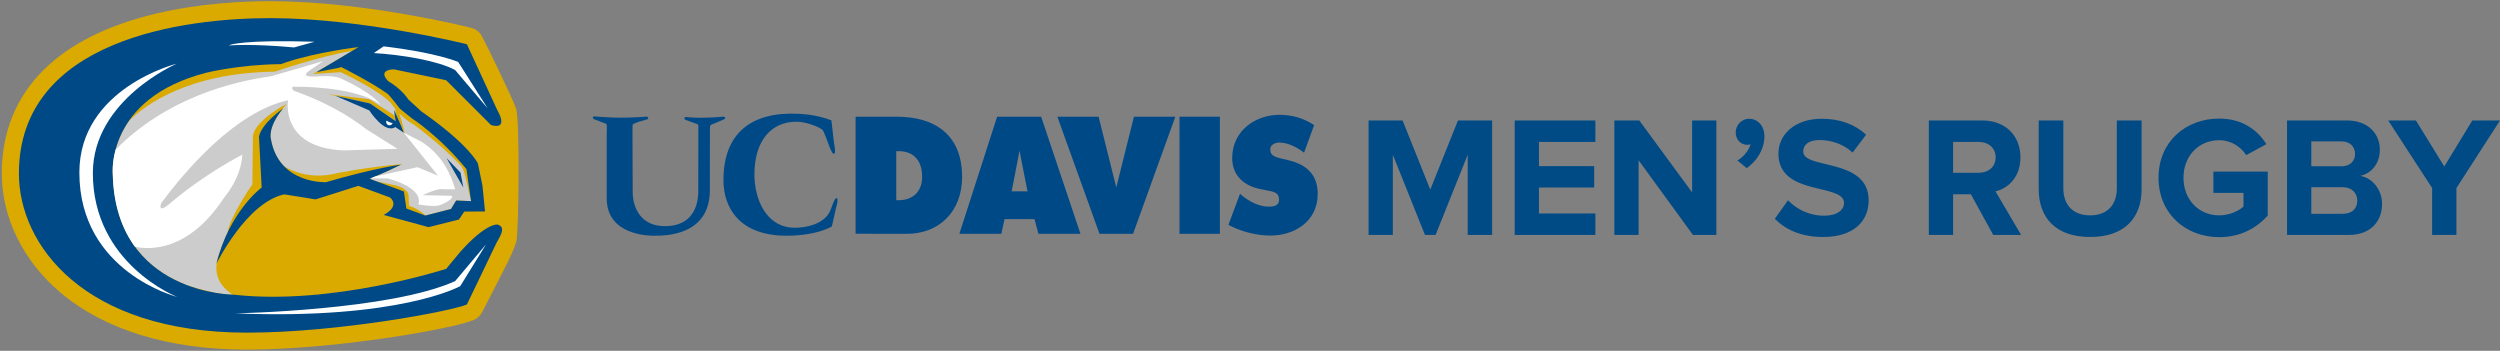 <?xml version="1.0" encoding="UTF-8"?>
<svg width="506px" height="71px" viewBox="0 0 506 71" version="1.1" xmlns="http://www.w3.org/2000/svg" xmlns:xlink="http://www.w3.org/1999/xlink">
    <rect x="0" y="0" width="506" height="71" fill="#808080" stroke="none"/>
    <!-- Generator: Sketch 43.2 (39069) - http://www.bohemiancoding.com/sketch -->
    <title>sitelogo</title>
    <desc>Created with Sketch.</desc>
    <defs></defs>
    <g id="Page-1" stroke="none" stroke-width="1" fill="none" fill-rule="evenodd">
        <g id="Artboard" transform="translate(-59, -13)">
            <g id="sitelogo" transform="translate(59, 13)">
                <g id="c-horse-copy-2">
                    <path d="M104.482,22.057 C103.829,20.032 98.179,8.458 97.481,7.23 C97.031,6.429 96.252,5.855 95.346,5.63 C94.475,5.411 73.754,0.268 54.846,0.239 C49.146,0.232 40.505,0.655 31.707,2.727 C21.837,5.047 14.15,8.885 8.851,14.132 C3.22,19.711 0.365,26.776 0.365,35.14 C0.365,44.082 4.708,52.877 12.282,59.256 C21.216,66.783 34.244,70.762 49.961,70.762 C68.154,70.762 92.191,66.439 95.936,64.744 C96.656,64.42 97.244,63.853 97.599,63.145 C97.601,63.144 97.612,63.139 97.615,63.132 C97.615,63.132 101.838,54.847 102.374,53.84 C102.909,52.834 103.946,50.685 104.484,48.989 C105.021,47.289 105.206,24.292 104.482,22.057 Z" id="Shape" fill="#DAAA00"></path>
                    <g id="Group" transform="translate(22.759, 10.034)">
                        <path d="M34.778,23.654 C34.865,23.745 34.957,23.829 35.044,23.917 C34.957,23.829 34.865,23.745 34.778,23.654 Z" id="Shape" fill="#C2C2C2"></path>
                        <path d="M41.279,4.554 L48.558,0.243 C41.585,1.44 32.877,4.466 32.877,4.466 C15.505,4.716 6.77,11.049 3.297,14.488 C-0.427,19.888 0.062,25.159 0.062,25.159 C0.385,39.496 8.745,45.424 15.622,47.88 C17.559,48.473 19.341,48.914 20.818,49.231 C22.567,49.525 23.868,49.594 24.374,49.608 C21.615,47.85 20.774,45.624 21.093,43.256 C21.071,43.299 21.057,43.32 21.057,43.32 C21.074,43.256 21.093,43.193 21.109,43.126 C21.225,42.377 21.452,41.611 21.771,40.838 C22.28,39.296 22.869,37.9 23.488,36.647 C23.406,36.807 23.324,36.974 23.241,37.144 L23.241,37.147 C23.933,33.482 28.318,27.3 28.318,27.3 L28.435,17.458 C28.894,14.254 35.224,11.014 35.224,11.014 L34.496,11.965 C34.495,11.968 34.49,11.97 34.483,11.974 C34.496,11.965 34.502,11.959 34.502,11.959 C31.388,15.736 32.051,18.02 32.051,18.02 C32.478,20.556 33.506,22.364 34.777,23.652 C36.517,24.679 40.354,26.333 45.512,25.013 C45.512,25.013 50.935,23.869 58.882,23.134 L58.393,23.291 C54.929,25.009 52.037,26.153 52.037,26.153 L53.454,26.675 L57.51,27.53 C60.167,28.332 59.935,29.648 59.935,29.648 L60.052,31.65 C61.519,32.013 62.874,33.134 63.371,33.578 L68.527,32.268 L69.566,30.552 L72.582,30.673 L72.537,30.353 C72.075,29.015 71.422,24.504 70.621,23.625 C66.592,19.194 60.887,15.111 60.887,15.111 C59.761,14.505 58.801,13.681 58.059,12.918 C58.847,15.158 59.139,17.052 59.139,17.052 L58.971,16.833 C58.971,16.833 58.474,15.407 57.303,12.884 L57.277,12.043 C56.683,11.335 56.357,10.816 56.357,10.816 C53.589,7.955 46.204,4.578 46.204,4.578 L40.537,4.935 L41.279,4.554 Z M52.154,10.912 L45.117,9.359 L43.474,9.016 L51.981,10.054 L57.149,13.353 L57.321,14.492 L52.154,10.912 Z" id="Shape" fill="#CCCCCC"></path>
                    </g>
                    <path d="M64.045,14.603 L72.58,9.527 C72.58,9.527 64.054,10.515 57.727,12.674 L56.832,12.981 C48.334,13.061 41.737,14.725 41.737,14.725 C21.395,19.941 22.822,35.194 22.822,35.194 C23.375,59.674 47.369,59.648 47.369,59.648 C67.276,61.88 90.301,54.418 90.301,54.418 L93.175,50.959 C98.479,45.013 100.712,45.449 100.712,45.449 C102.69,46.047 100.936,48.171 100.318,49.508 C99.703,50.846 94.5,61.623 94.5,61.623 C91.646,62.913 68.576,67.327 49.961,67.327 C16.978,67.327 3.827,49.556 3.827,35.14 C3.827,7.935 37.26,3.649 54.84,3.671 C73.538,3.699 94.5,8.957 94.5,8.957 L100.691,22.372 C100.691,22.372 103.125,26.354 99.392,25.314 L90.301,16.236 L79.707,14.03 C76.189,14.21 78.587,16.433 78.587,16.433 C81.47,18.153 82.611,20.091 82.611,20.091 L85.244,22.516 C95.142,29.426 96.726,33.097 96.726,33.097 L97.65,37.559 L98.168,42.796 L93.958,42.825 L92.889,44.432 L86.745,45.974 L77.659,43.505 C81.118,41.617 78.964,39.979 78.964,39.979 L72.523,37.61 L63.87,40.358 L57.536,39.337 C49.876,40.994 43.816,53.355 43.816,53.355 C46.432,42.726 52.963,37.954 52.963,37.954 L52.417,27.66 C52.963,24.921 57.262,21.993 57.262,21.993 C54.149,25.77 54.811,28.054 54.811,28.054 C56.373,37.327 65.975,36.875 65.975,36.875 C76.014,33.956 81.154,33.326 81.154,33.326 C77.69,35.043 74.798,36.187 74.798,36.187 L81.756,38.756 L82.243,42.195 L86.085,43.628 L91.288,42.303 L92.327,40.586 L95.343,40.708 L94.417,34.242 C88.833,27.422 83.342,23.941 83.342,23.941 L80.93,21.987 C80.93,21.987 78.891,19.291 78.381,18.933 C74.932,16.501 69.064,13.573 69.064,13.573 L68.509,13.741 L64.045,14.603 Z" id="Shape" fill="#004987"></path>
                    <g id="Group" transform="translate(67.802, 19.232)" fill="#004987">
                        <path d="M11.935,2.995 L12.279,5.294 L7.111,1.714 L0.075,0.161 L6.941,3.117 C6.941,3.117 10.026,7.953 12.209,6.479 L13.928,7.637 C13.929,7.636 13.343,5.947 11.935,2.995 Z" id="Shape"></path>
                        <polygon id="Shape" points="25.403 15.698 25.981 18.73 22.577 12.764"></polygon>
                    </g>
                    <path d="M45.349,40.013 C45.349,40.013 48.811,36.121 49.041,31.313 C49.041,31.313 41.676,34.965 34.162,41.373 C32.31,42.881 32.37,41.923 32.598,41.154 C37.622,34.38 47.621,22.682 58.303,20.277 C58.303,20.277 56.609,29.822 69.449,30.443 L80.446,30.118 L74.107,26.134 C74.107,26.134 68.697,21.575 59.628,18.435 C58.873,18.001 59.171,17.658 59.285,17.558 C64.635,17.485 73.195,18.267 76.969,21.181 C76.969,21.181 75.831,19.033 68.999,15.885 C67.784,15.345 65.727,15.332 63.737,15.498 L63.737,15.496 C61.16,15.555 62.062,14.954 62.16,14.635 L65.393,12.367 L54.838,15.443 C46.736,16.553 33.613,19.957 23.393,30.292 C22.63,33.143 22.822,35.191 22.822,35.191 C22.969,41.676 24.758,46.443 27.317,49.946 C30.199,50.562 38.141,51.011 45.349,40.013 Z" id="Shape" fill="#FFFFFF" fill-rule="nonzero"></path>
                    <path d="M89.603,38.304 L92.113,38.304 C91.436,35.947 89.902,31.628 85.335,28.71 L81.732,26.867 L88.648,35.558 L84.496,33.84 L75.949,35.715 C75.504,35.901 75.172,36.038 74.983,36.114 L78.464,36.109 C86.223,38.246 84.67,41.367 84.67,41.367 C84.67,41.367 87.715,41.914 88.884,41.566 C90.036,41.222 92.242,39.946 91.305,39.621 L85.535,39.505 C85.535,39.505 88.519,38.052 89.603,38.304 Z" id="Shape" fill="#FFFFFF"></path>
                    <g id="Group" transform="translate(16.016, 8.273)" fill="#FFFFFF">
                        <path d="M19.845,51.823 C19.845,51.823 2.778,45.189 2.778,26.761 C2.778,11.911 19.754,4.616 19.754,4.616 C19.754,4.616 0.048,9.526 0.048,26.651 C0.048,46.813 19.845,51.823 19.845,51.823 Z" id="Shape" fill-rule="nonzero"></path>
                        <path d="M31.585,55.153 C31.585,55.153 63.026,54.565 76.105,48.621 L82.365,41.185 L77.134,49.641 C77.134,49.642 64.92,56.496 31.585,55.153 Z" id="Shape"></path>
                        <path d="M47.656,0.178 C33.356,-0.28 30.237,0.798 30.348,0.92 C30.348,0.92 35.129,0.535 43.504,1.329 L47.656,0.178 Z" id="Shape"></path>
                        <path d="M59.641,2.467 C65.301,2.797 72.674,4.025 76.105,5.906 L82.697,13.673 L76.722,4.271 C76.722,4.271 72.415,2.376 61.626,1.112 L59.641,2.467 Z" id="Shape"></path>
                    </g>
                    <path d="M78.244,24.407 C78.197,24.494 78.166,24.599 78.166,24.707 C78.166,25.071 78.465,25.367 78.828,25.367 C79.136,25.367 79.39,25.158 79.469,24.877 C79.161,24.94 78.633,24.654 78.244,24.407 Z" id="Shape" fill="#FFFFFF"></path>
                </g>
                <g id="ucdavis-copy" transform="translate(120, 23)" fill="#004987">
                    <path d="M128.633,22.507 L130.98,16.217 L131.385,16.575 C132.823,17.766 134.776,18.779 136.617,18.819 C138.266,18.857 139.07,18.412 138.85,16.998 C138.689,15.942 137.512,15.755 136.778,15.609 L135.167,15.283 C132.034,14.688 129.396,12.725 129.396,9.01 C129.396,3.387 134.171,0.237 138.974,0.237 C141.495,0.237 143.812,0.889 145.978,2.318 L143.944,7.893 C142.826,7.077 141.138,5.929 139,5.85 C138.297,5.823 136.684,6.198 137.201,7.855 C137.425,8.561 138.422,8.858 139.035,9.01 L140.855,9.454 C144.249,10.258 146.708,12.218 146.708,16.233 C146.708,21.882 141.903,24.679 137.134,24.679 C134.348,24.679 131.125,23.873 128.633,22.507 Z" id="Fill-1"></path>
                    <polygon id="Fill-3" points="118.729 24.323 126.906 24.323 126.906 0.623 118.729 0.623"></polygon>
                    <polygon id="Fill-5" points="109.511 0.623 117.885 0.623 109.331 24.323 102.536 24.323 94.01 0.623 102.355 0.623 105.934 14.924"></polygon>
                    <path d="M86.362,7.463 L86.362,7.463 C86.512,8.472 87.974,15.725 87.974,15.725 L84.76,15.725 L86.362,7.463 Z M74.175,24.323 L82.671,24.323 L83.317,21.347 L89.378,21.347 L90.183,24.323 L98.684,24.323 L90.728,0.622 L81.815,0.622 L74.175,24.323 Z" id="Fill-6"></path>
                    <path d="M53.171,0.623 L61.545,0.623 C69.019,0.623 74.729,4.104 74.729,12.816 C74.729,19.833 70.076,24.323 63.539,24.323 L53.171,24.31 L53.171,0.623 Z M61.401,17.518 L61.95,17.518 C64.645,17.518 66.642,15.877 66.642,12.784 C66.642,9.455 64.872,7.597 61.913,7.597 L61.401,7.597 L61.401,17.518 Z" id="Fill-7"></path>
                    <path d="M48.281,1.366 L48.718,5.256 C48.82,6.179 49.34,8.394 48.696,8.097 C48.296,7.914 47.965,6.91 47.638,6.018 C47.47,5.564 46.674,3.424 46.466,3.267 C45.459,2.503 42.949,1.642 41.251,1.634 C36.1,1.614 32.694,5.469 32.694,12.309 C32.694,17.215 35.009,23.1 40.899,23.1 C43.008,23.1 47.05,22.426 48.148,19.38 C48.646,18.001 49.102,16.776 49.431,17.149 C49.676,17.42 49.358,18.524 49.211,19.119 C48.515,21.941 48.479,22.798 48.26,22.907 C45.599,24.264 42.186,24.709 39.199,24.709 C29.704,24.709 26.425,19.089 26.425,13.469 C26.425,3.717 32.329,-0.392 41.481,0.029 C43.796,0.117 46.113,0.535 48.281,1.366" id="Fill-8"></path>
                    <path d="M20.242,1.798 L18.721,1.26 C18.212,0.794 18.834,0.664 18.834,0.664 C18.834,0.664 21.032,1.077 26.506,0.607 C26.506,0.607 26.981,0.702 26.653,1.094 L24.857,1.874 C23.687,2.392 23.687,2.095 23.687,3.396 L23.677,15.475 C23.677,24.92 14.206,24.709 12.363,24.709 C11.482,24.709 2.796,24.709 2.796,17.126 L2.796,4.34 C2.796,2.111 3.031,2.17 2.301,1.909 L0.105,1.072 C0.105,1.072 -0.269,0.537 0.395,0.571 C2.192,0.664 4.79,1.054 10.905,0.607 C10.905,0.607 11.437,0.738 11.087,1.128 L9.258,1.65 C7.867,2.283 8.051,1.798 8.013,3.248 L8.058,15.856 C8.058,18.946 9.626,22.774 14.558,22.774 C21.269,22.774 21.332,16.883 21.332,15.574 L21.345,3.084 C21.416,1.909 21.269,2.244 20.242,1.798" id="Fill-9"></path>
                </g>
                <path d="M302.01,47.548 L302.01,24.382 L295.092,24.382 L289.488,38.379 L283.884,24.382 L277,24.382 L277,47.548 L281.912,47.548 L281.912,31.329 L288.415,47.548 L290.56,47.548 L297.063,31.329 L297.063,47.548 L302.01,47.548 Z M322.904,47.548 L322.904,43.207 L311.488,43.207 L311.488,37.962 L322.662,37.962 L322.662,33.621 L311.488,33.621 L311.488,28.724 L322.904,28.724 L322.904,24.382 L306.576,24.382 L306.576,47.548 L322.904,47.548 Z M347.395,47.548 L347.395,24.382 L342.483,24.382 L342.483,38.935 L331.794,24.382 L326.744,24.382 L326.744,47.548 L331.656,47.548 L331.656,32.44 L342.656,47.548 L347.395,47.548 Z M357.115,27.577 C357.115,25.32 355.628,24.035 354.002,24.035 C352.549,24.035 351.304,25.285 351.304,26.813 C351.304,28.272 352.342,29.314 353.656,29.314 C353.898,29.314 354.21,29.245 354.313,29.175 C354.037,30.425 352.757,31.884 351.65,32.475 L353.552,34.038 C355.663,32.509 357.115,30.182 357.115,27.577 Z M368.981,47.965 C375.207,47.965 378.217,44.77 378.217,40.533 C378.217,31.884 364.968,34.35 364.968,30.669 C364.968,29.279 366.144,28.342 368.254,28.342 C370.606,28.342 373.097,29.14 374.965,30.877 L377.698,27.265 C375.415,25.146 372.371,24.035 368.704,24.035 C363.273,24.035 359.952,27.23 359.952,31.085 C359.952,39.803 373.235,36.99 373.235,41.088 C373.235,42.408 371.921,43.658 369.223,43.658 C366.04,43.658 363.515,42.234 361.889,40.533 L359.226,44.284 C361.37,46.472 364.553,47.965 368.981,47.965 Z M409.073,47.548 L403.434,47.548 L398.903,39.317 L395.305,39.317 L395.305,47.548 L390.393,47.548 L390.393,24.382 L401.186,24.382 C405.994,24.382 408.934,27.543 408.934,31.849 C408.934,35.948 406.375,38.136 403.884,38.726 L409.073,47.548 Z M400.459,34.975 C402.431,34.975 403.919,33.795 403.919,31.849 C403.919,29.904 402.431,28.724 400.459,28.724 L395.305,28.724 L395.305,34.975 L400.459,34.975 Z M423.048,47.965 C430.07,47.965 433.46,44.041 433.46,38.275 L433.46,24.382 L428.444,24.382 L428.444,38.136 C428.444,41.366 426.611,43.589 423.048,43.589 C419.485,43.589 417.617,41.366 417.617,38.136 L417.617,24.382 L412.636,24.382 L412.636,38.31 C412.636,44.006 416.026,47.965 423.048,47.965 Z M449.165,48 C453.351,48 456.637,46.263 458.989,43.624 L458.989,34.732 L447.989,34.732 L447.989,39.039 L454.077,39.039 L454.077,41.818 C453.143,42.686 451.206,43.589 449.165,43.589 C444.979,43.589 441.935,40.359 441.935,35.983 C441.935,31.606 444.979,28.376 449.165,28.376 C451.621,28.376 453.593,29.766 454.631,31.398 L458.713,29.175 C456.983,26.431 453.973,24 449.165,24 C442.42,24 436.885,28.654 436.885,35.983 C436.885,43.276 442.42,48 449.165,48 Z M475.421,47.548 L462.898,47.548 L462.898,24.382 L475.04,24.382 C479.433,24.382 481.682,27.195 481.682,30.287 C481.682,33.204 479.883,35.149 477.704,35.601 C480.16,35.983 482.131,38.379 482.131,41.297 C482.131,44.77 479.814,47.548 475.421,47.548 Z M473.968,33.656 C475.628,33.656 476.666,32.614 476.666,31.155 C476.666,29.696 475.628,28.619 473.968,28.619 L467.81,28.619 L467.81,33.656 L473.968,33.656 Z M474.141,43.276 C476.009,43.276 477.116,42.269 477.116,40.602 C477.116,39.143 476.078,37.893 474.141,37.893 L467.81,37.893 L467.81,43.276 L474.141,43.276 Z M497.179,47.548 L497.179,38.067 L506,24.382 L500.396,24.382 L494.723,33.69 L488.981,24.382 L483.377,24.382 L492.267,38.067 L492.267,47.548 L497.179,47.548 Z" id="MEN’S-RUGBY-Copy" fill="#004B85"></path>
            </g>
        </g>
    </g>
</svg>